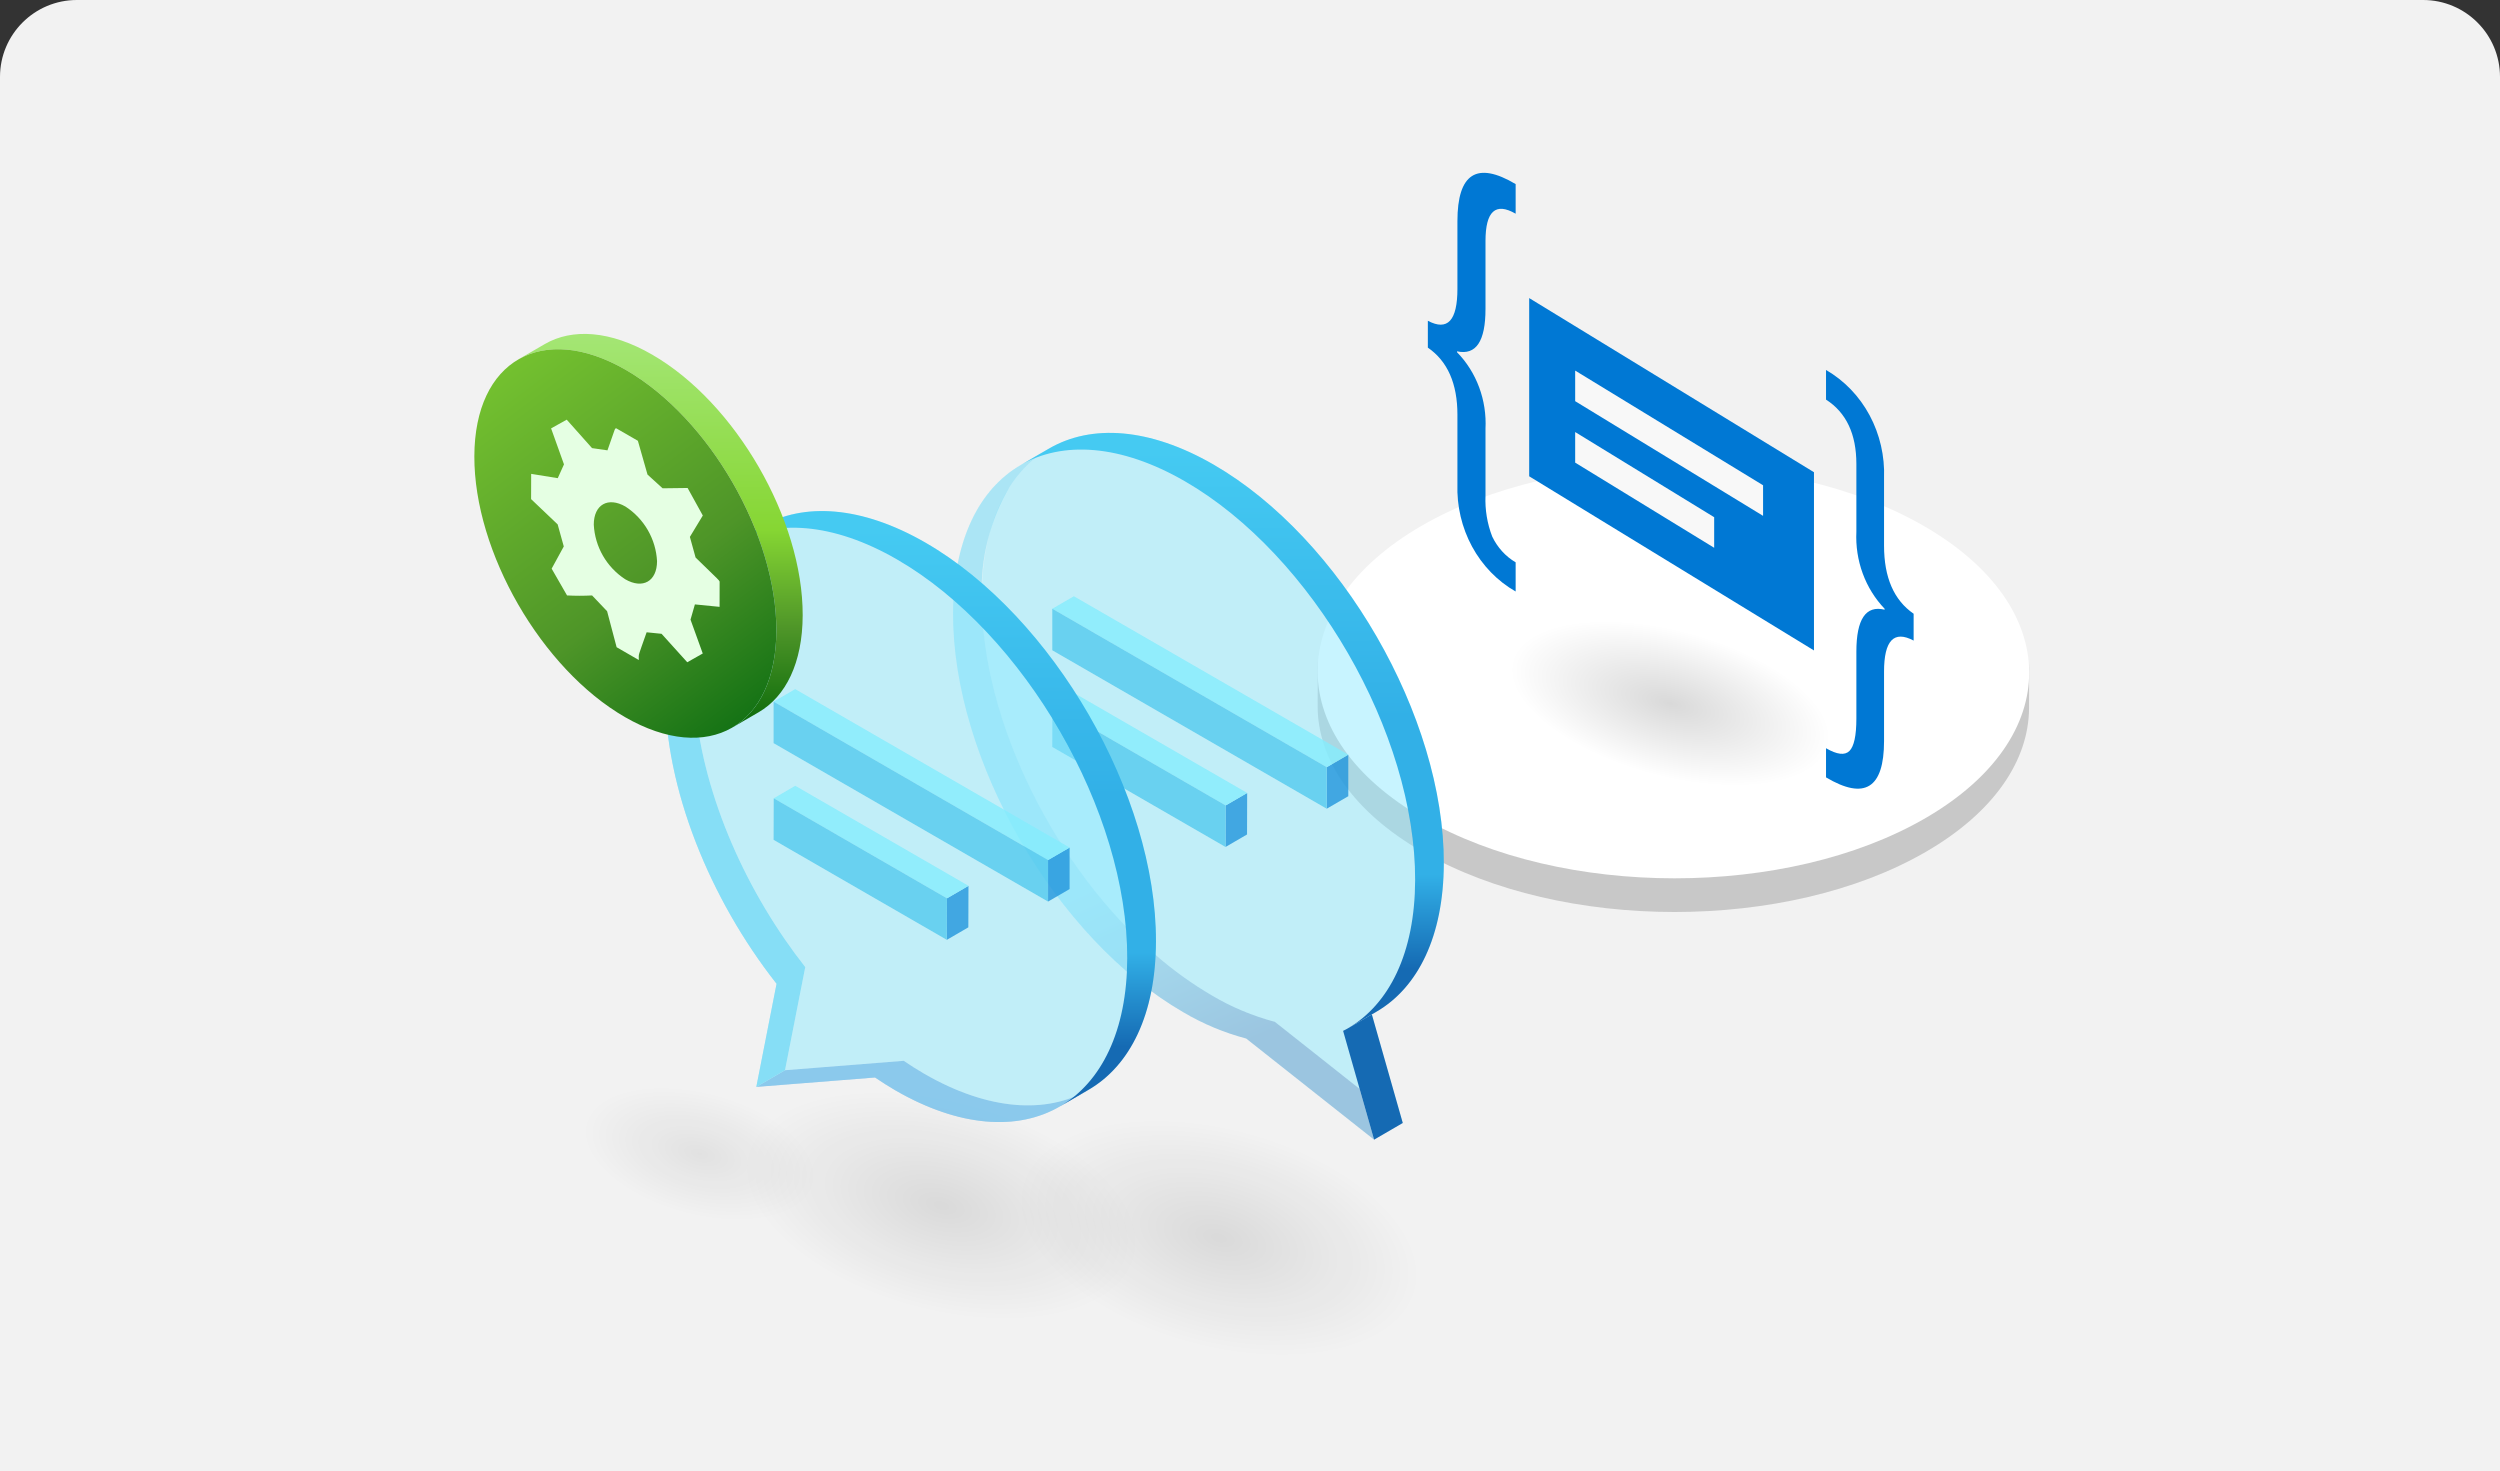 <svg width="260" height="153" viewBox="0 0 260 153" fill="none"
    xmlns="http://www.w3.org/2000/svg">
    <rect x="0" y="0" width="260" height="153" fill="#333333" stroke="none"/>
    <path d="M0 8C0 3.582 3.582 0 8 0H252C256.418 0 260 3.582 260 8V153H0V8Z" fill="#F2F2F2"/>
    <path d="M211.035 68.793L211.021 73.624C211.005 79.049 207.424 84.465 200.27 88.604C185.877 96.931 162.452 96.931 147.957 88.6C140.662 84.407 137.02 78.903 137.035 73.408L137.049 68.577C137.033 74.072 140.676 79.576 147.971 83.769C162.466 92.101 185.891 92.101 200.284 83.774C207.438 79.635 211.019 74.218 211.035 68.793Z" fill="#C8C8C8"/>
    <path d="M200.111 54.72C214.609 63.099 214.685 76.686 200.282 85.065C185.886 93.44 162.457 93.44 147.959 85.061C133.462 76.681 133.386 63.095 147.781 54.72C162.184 46.34 185.614 46.34 200.111 54.72Z" fill="white"/>
    <path d="M159.145 61.379L192.218 70.241L188.28 84.939L155.206 76.077L159.145 61.379Z" fill="url(#paint0_radial)"/>
    <path d="M199.018 66.621C196.967 65.529 195.941 66.605 195.941 69.846V77.069C195.941 81.979 193.929 83.239 189.906 80.848V77.815C191.051 78.481 191.863 78.576 192.342 78.099C192.822 77.621 193.062 76.5 193.063 74.734V67.777C193.063 64.39 194.042 62.934 196 63.407V63.311C195.005 62.27 194.229 61.02 193.723 59.64C193.217 58.261 192.992 56.784 193.063 55.306V48.253C193.063 45.139 192.01 42.908 189.906 41.559V38.478C191.803 39.572 193.373 41.204 194.439 43.19C195.505 45.177 196.025 47.439 195.941 49.721V56.751C195.941 60.057 196.967 62.416 199.018 63.829V66.621Z" fill="#0078D4"/>
    <path d="M157.627 61.516C155.735 60.436 154.166 58.82 153.096 56.848C152.026 54.877 151.498 52.628 151.572 50.357V43.134C151.572 39.892 150.547 37.565 148.496 36.154V33.361C150.547 34.452 151.572 33.344 151.572 30.038V23.008C151.572 18.032 153.59 16.745 157.627 19.145V22.226C155.536 21.014 154.491 21.965 154.491 25.078V32.133C154.491 35.503 153.505 36.971 151.533 36.538V36.634C152.537 37.661 153.321 38.904 153.831 40.279C154.341 41.654 154.566 43.128 154.491 44.603V51.56C154.432 53.011 154.671 54.459 155.191 55.803C155.731 56.933 156.58 57.867 157.627 58.482V61.516Z" fill="#0078D4"/>
    <path d="M188.653 67.647L159.035 49.535V31L188.653 49.112L188.653 67.647Z" fill="#0078D4"/>
    <path d="M183.359 53.648L163.818 41.722V38.542L183.359 50.468V53.648Z" fill="#F8F8F8"/>
    <path d="M178.274 56.97L163.818 48.113V44.933L178.274 53.79V56.97Z" fill="#F8F8F8"/>
    <path d="M80.335 109.056L74.641 130.307L115.414 141.232L121.108 119.981L80.335 109.056Z" fill="url(#paint1_radial)"/>
    <path d="M108.968 111.869L103.041 133.99L144.53 145.107L150.458 122.986L108.968 111.869Z" fill="url(#paint2_radial)"/>
    <path opacity="0.22" d="M142.664 105.476C147.258 103.091 150.135 97.658 150.158 89.802C150.201 74.553 139.482 55.981 126.212 48.318C112.942 40.656 102.145 46.806 102.102 62.063C102.058 77.32 112.782 95.888 126.055 103.555C128.094 104.759 130.289 105.677 132.578 106.283L145.887 116.797L142.664 105.476Z" fill="#3BD1FF"/>
    <path opacity="0.33" d="M139.681 107.21C144.276 104.826 147.153 99.392 147.175 91.537C147.219 76.285 136.501 57.715 123.228 50.052C109.955 42.389 99.162 48.54 99.119 63.791C99.077 79.043 109.799 97.617 123.077 105.28C125.116 106.484 127.312 107.402 129.601 108.007L142.91 118.53L139.681 107.21Z" fill="#B1F4FF"/>
    <path opacity="0.33" d="M141.4 113.247L135.381 108.484L132.58 106.27C130.29 105.665 128.095 104.747 126.056 103.542C124.01 102.347 122.079 100.962 120.291 99.407C109.813 90.388 102.066 75.024 102.103 62.063C101.959 58.053 102.966 54.086 105.004 50.631C105.363 50.073 105.763 49.542 106.2 49.043C107.035 48.092 108.018 47.282 109.111 46.644L106.129 48.377C101.815 50.884 99.143 56.209 99.119 63.791C99.076 79.043 109.799 97.617 123.077 105.28C125.116 106.484 127.312 107.402 129.601 108.007L142.91 118.53L141.4 113.247Z" fill="url(#paint3_linear)"/>
    <path d="M142.672 105.498L141.658 106.088L140.165 106.955C140.008 107.047 139.848 107.126 139.682 107.21L141.401 113.243L142.905 118.526L145.889 116.792L142.672 105.498Z" fill="#156AB3"/>
    <path d="M126.212 48.318C119.533 44.461 113.481 44.103 109.111 46.643L106.127 48.377C110.496 45.836 116.548 46.196 123.227 50.052C136.5 57.715 147.217 76.285 147.174 91.537C147.152 99.116 144.478 104.45 140.163 106.955L143.147 105.221C147.462 102.713 150.133 97.381 150.157 89.802C150.201 74.553 139.482 55.981 126.212 48.318Z" fill="url(#paint4_linear)"/>
    <g opacity="0.8">
        <path d="M137.98 79.787L140.223 78.487V82.805L137.98 84.106V79.787Z" fill="#2195DC"/>
        <path d="M109.439 63.311L111.683 62.01L140.223 78.487L137.98 79.787L109.439 63.311Z" fill="#84ECFD"/>
        <path d="M137.98 79.787V84.106L109.439 67.628V63.311L137.98 79.787Z" fill="#53C9ED"/>
    </g>
    <g opacity="0.8">
        <path d="M127.467 83.767L129.705 82.467L129.693 86.784L127.455 88.085L127.467 83.767Z" fill="#2195DC"/>
        <path d="M109.451 73.365L111.689 72.064L129.706 82.467L127.468 83.767L109.451 73.365Z" fill="#84ECFD"/>
        <path d="M127.468 83.767L127.457 88.085L109.439 77.683L109.452 73.365L127.468 83.767Z" fill="#53C9ED"/>
    </g>
    <path opacity="0.22" d="M96.264 56.444C82.998 48.784 72.204 54.936 72.16 70.179C72.132 80.228 76.778 91.717 83.745 100.578L81.639 111.303L93.985 110.325C94.685 110.801 95.392 111.252 96.107 111.664C109.38 119.328 120.174 113.176 120.217 97.924C120.261 82.673 109.536 64.11 96.264 56.444Z" fill="#3BD1FF"/>
    <path opacity="0.5" d="M96.108 111.664L96.096 111.656C95.384 111.245 94.682 110.797 93.986 110.325L81.64 111.303L78.656 113.038L91.002 112.059C91.702 112.533 92.409 112.984 93.119 113.397C99.798 117.253 105.85 117.612 110.219 115.073L113.21 113.339C108.839 115.878 102.787 115.52 96.108 111.664Z" fill="#0078D4"/>
    <path opacity="0.75" d="M81.659 97.744C75.868 89.353 72.133 79.187 72.162 70.18C72.184 62.607 74.859 57.278 79.171 54.771L76.187 56.506C71.874 59.011 69.199 64.341 69.178 71.913C69.149 81.963 73.796 93.451 80.763 102.313L78.656 113.038L81.64 111.303L83.747 100.578C83.025 99.66 82.329 98.716 81.659 97.744Z" fill="url(#paint5_linear)"/>
    <path opacity="0.33" d="M93.281 58.183C80.015 50.519 69.221 56.67 69.178 71.913C69.149 81.962 73.796 93.451 80.763 102.313L78.656 113.038L91.003 112.059C91.702 112.533 92.409 112.984 93.12 113.397C106.392 121.06 117.186 114.91 117.228 99.658C117.271 84.406 106.554 65.841 93.281 58.183Z" fill="#B1F4FF"/>
    <path d="M96.266 56.444C89.59 52.59 83.541 52.233 79.171 54.771L76.188 56.506C80.556 53.966 86.606 54.324 93.282 58.178C106.554 65.841 117.278 84.415 117.233 99.659C117.212 107.236 114.537 112.566 110.224 115.074L113.211 113.339C117.524 110.832 120.197 105.506 120.221 97.924C120.261 82.681 109.538 64.11 96.266 56.444Z" fill="url(#paint6_linear)"/>
    <g opacity="0.8">
        <path d="M108.996 89.446L111.239 88.146V92.463L108.996 93.763V89.446Z" fill="#2195DC"/>
        <path d="M80.455 72.97L82.699 71.669L111.239 88.146L108.996 89.446L80.455 72.97Z" fill="#84ECFD"/>
        <path d="M108.996 89.446V93.763L80.455 77.287V72.97L108.996 89.446Z" fill="#53C9ED"/>
    </g>
    <g opacity="0.8">
        <path d="M98.482 93.426L100.721 92.126L100.708 96.443L98.471 97.743L98.482 93.426Z" fill="#2195DC"/>
        <path d="M80.469 83.024L82.706 81.723L100.724 92.126L98.485 93.426L80.469 83.024Z" fill="#84ECFD"/>
        <path d="M98.484 93.426L98.472 97.743L80.455 87.342L80.468 83.024L98.484 93.426Z" fill="#53C9ED"/>
    </g>
    <rect x="62.391" y="110.548" width="24.927" height="12.875" transform="rotate(15 62.391 110.548)" fill="url(#paint7_radial)"/>
    <path d="M67.824 36.881C63.458 34.358 59.505 34.127 56.65 35.787L53.914 37.377C56.77 35.717 60.724 35.951 65.089 38.471C73.763 43.479 80.771 55.619 80.742 65.584C80.729 70.54 78.98 74.026 76.16 75.664L78.896 74.075C81.716 72.436 83.464 68.949 83.479 63.994C83.507 54.028 76.502 41.889 67.824 36.881Z" fill="url(#paint8_linear)"/>
    <path d="M65.089 38.471C56.416 33.466 49.36 37.485 49.332 47.451C49.304 57.418 56.313 69.564 64.987 74.572C73.661 79.581 80.714 75.559 80.742 65.585C80.77 55.611 73.763 43.48 65.089 38.471Z" fill="url(#paint9_linear)"/>
    <path d="M74.836 63.112L72.269 62.858L71.814 64.442L73.086 67.963L71.475 68.875L68.802 65.915L67.249 65.758C66.307 68.454 66.437 67.898 66.435 68.642L64.128 67.31L63.139 63.567L61.576 61.925C60.708 61.972 59.839 61.972 58.972 61.925L57.371 59.14L58.633 56.831L57.996 54.536L55.234 51.908L55.242 49.282L58.007 49.73L58.654 48.295L57.314 44.552L58.939 43.645L61.573 46.604L63.176 46.836C64.078 44.281 63.909 44.633 64.077 44.537L66.34 45.843L67.34 49.354L68.909 50.783L71.511 50.75L73.092 53.613L71.748 55.837L72.34 57.981C75.064 60.634 74.674 60.227 74.841 60.483L74.836 63.112ZM65.028 60.247C66.846 61.297 68.327 60.458 68.333 58.364C68.272 57.226 67.943 56.118 67.373 55.131C66.803 54.145 66.008 53.306 65.052 52.685C63.234 51.635 61.753 52.477 61.753 54.566C61.812 55.705 62.14 56.814 62.71 57.803C63.28 58.791 64.076 59.63 65.033 60.251" fill="#E5FFE3"/>
    <defs>
        <radialGradient id="paint0_radial" cx="0" cy="0" r="1" gradientUnits="userSpaceOnUse" gradientTransform="translate(173.712 73.159) rotate(105) scale(7.608 17.12)">
            <stop stop-opacity="0.15"/>
            <stop offset="1" stop-opacity="0"/>
        </radialGradient>
        <radialGradient id="paint1_radial" cx="0" cy="0" r="1" gradientUnits="userSpaceOnUse" gradientTransform="translate(97.901 125.387) rotate(105) scale(10.997 21.102)">
            <stop stop-opacity="0.1"/>
            <stop offset="1" stop-opacity="0"/>
        </radialGradient>
        <radialGradient id="paint2_radial" cx="0" cy="0" r="1" gradientUnits="userSpaceOnUse" gradientTransform="translate(126.776 128.741) rotate(105) scale(11.448 21.472)">
            <stop stop-opacity="0.1"/>
            <stop offset="1" stop-opacity="0"/>
        </radialGradient>
        <linearGradient id="paint3_linear" x1="100.534" y1="50.888" x2="127.85" y2="109.344" gradientUnits="userSpaceOnUse">
            <stop stop-color="#45CAF2"/>
            <stop offset="0.672" stop-color="#45CAF2"/>
            <stop offset="1" stop-color="#156AB3"/>
        </linearGradient>
        <linearGradient id="paint4_linear" x1="128.142" y1="46.907" x2="128.142" y2="100.755" gradientUnits="userSpaceOnUse">
            <stop stop-color="#45CAF2"/>
            <stop offset="0.516" stop-color="#32B0E7"/>
            <stop offset="0.818" stop-color="#32B0E7"/>
            <stop offset="1" stop-color="#156AB3"/>
        </linearGradient>
        <linearGradient id="paint5_linear" x1="137.973" y1="998.289" x2="1544.42" y2="2772.39" gradientUnits="userSpaceOnUse">
            <stop stop-color="#45CAF2"/>
            <stop offset="0.672" stop-color="#45CAF2"/>
            <stop offset="1" stop-color="#156AB3"/>
        </linearGradient>
        <linearGradient id="paint6_linear" x1="98.204" y1="55.036" x2="98.204" y2="108.875" gradientUnits="userSpaceOnUse">
            <stop stop-color="#45CAF2"/>
            <stop offset="0.516" stop-color="#32B0E7"/>
            <stop offset="0.818" stop-color="#32B0E7"/>
            <stop offset="1" stop-color="#156AB3"/>
        </linearGradient>
        <radialGradient id="paint7_radial" cx="0" cy="0" r="1" gradientUnits="userSpaceOnUse" gradientTransform="translate(74.854 116.986) rotate(90) scale(6.437 12.464)">
            <stop stop-opacity="0.07"/>
            <stop offset="1" stop-opacity="0"/>
        </radialGradient>
        <linearGradient id="paint8_linear" x1="68.696" y1="34.727" x2="68.696" y2="75.665" gradientUnits="userSpaceOnUse">
            <stop stop-color="#A4E675"/>
            <stop offset="0.498" stop-color="#86D633"/>
            <stop offset="0.75" stop-color="#4E9528"/>
            <stop offset="0.995" stop-color="#0B6A0B"/>
        </linearGradient>
        <linearGradient id="paint9_linear" x1="78.007" y1="74.373" x2="43.597" y2="28.318" gradientUnits="userSpaceOnUse">
            <stop stop-color="#157315"/>
            <stop offset="0.299" stop-color="#4E9528"/>
            <stop offset="1" stop-color="#86D633"/>
        </linearGradient>
    </defs>
</svg>
